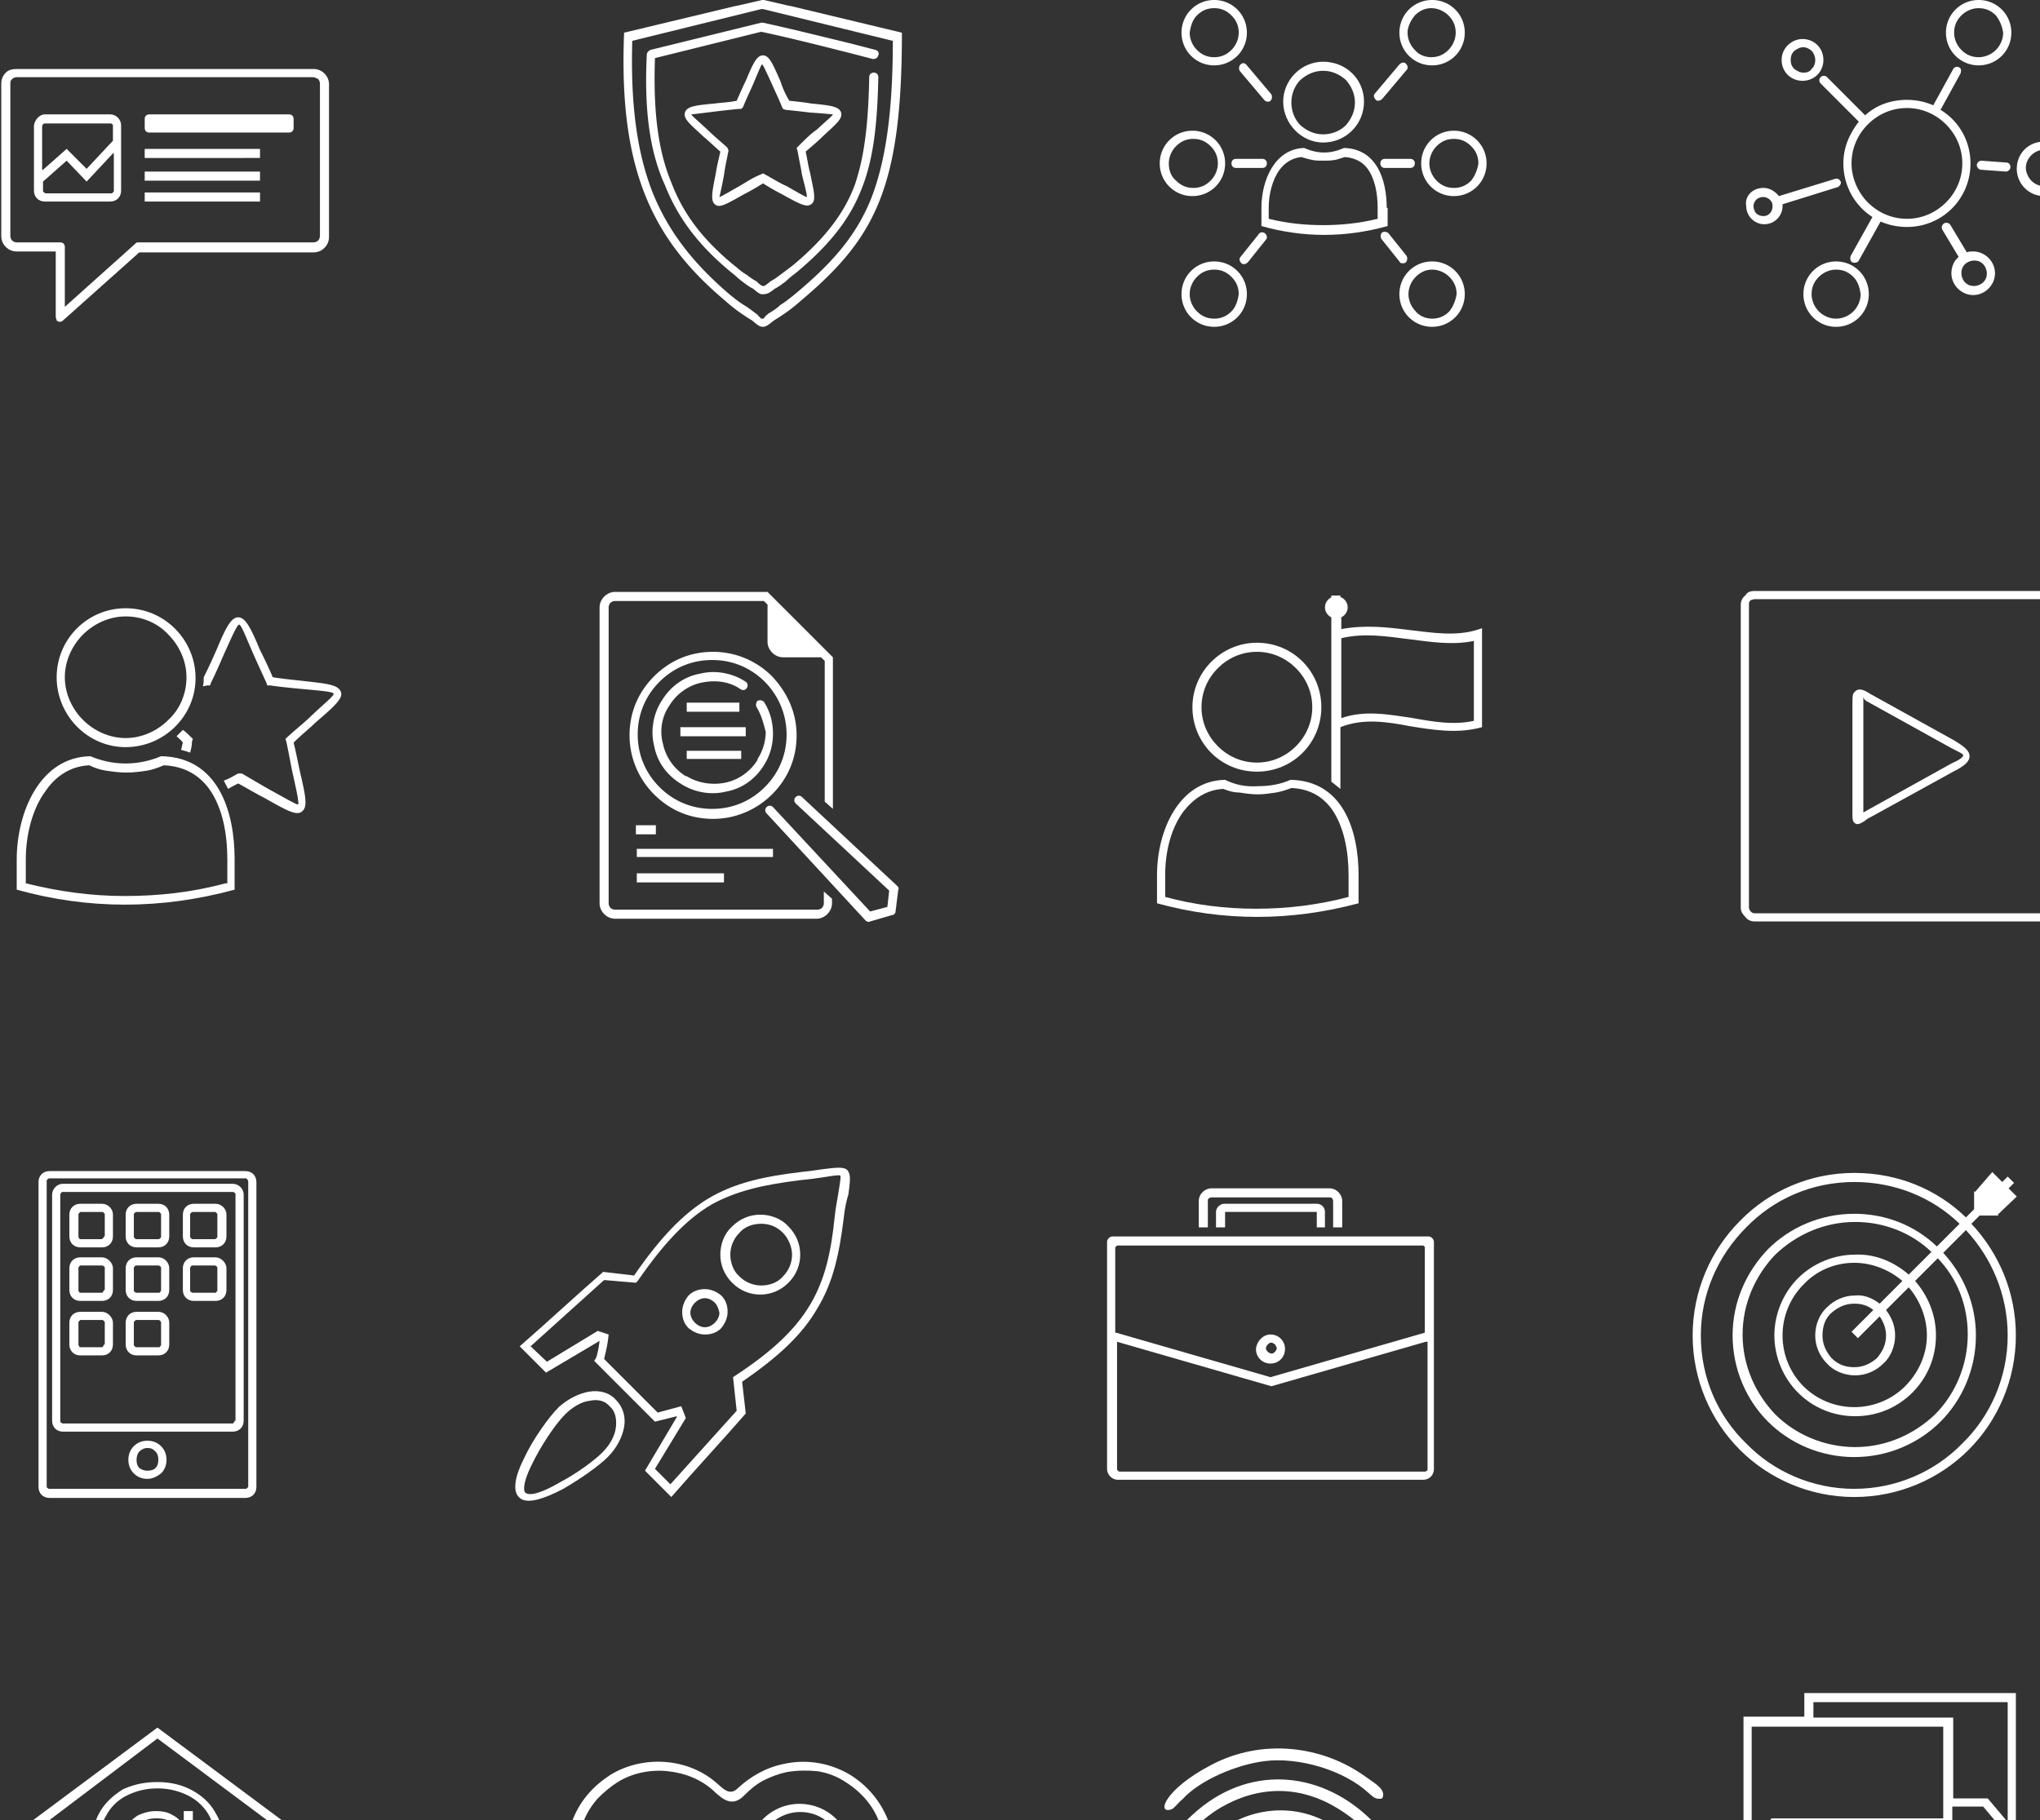 <svg xmlns="http://www.w3.org/2000/svg" width="642" height="573" viewBox="0 0 642 573"><rect x="0" y="0" width="642" height="573" fill="#333333" stroke="none"/><g><g clip-path="url(#clip-150:784)"><g><path fill="#fff" d="M49.547 547.26l44.857 33.435c.857.857 2.572 2 3.429 2.858l-48 30.292-48.286-30.292c-.286 0-.286 0 0 0zM38.69 563.262c-3.143 2-5.714 4.286-7.429 7.43-1.714 3.144-2.571 6.859-2.571 10.574s.857 7.43 2.571 10.573a18.59 18.59 0 0 0 7.429 7.43c3.143 1.715 6.857 2.573 10.857 2.573 1.714 0 3.429-.286 5.143-.572s3.143-.571 4.571-1.429l-.857-2.286c-1.429.572-2.571 1.143-4.286 1.429-1.714.286-3.143.572-4.571.572-3.714 0-6.857-.858-9.714-2.287a14.63 14.63 0 0 1-6.572-6.573c-1.428-2.572-2.286-6-2.286-9.43 0-3.43.572-6.573 2.286-9.43a14.63 14.63 0 0 1 6.572-6.574c2.857-1.429 6-2.286 9.714-2.286 3.714 0 6.857.857 9.714 2.286a15.537 15.537 0 0 1 6.572 6.287c1.428 2.858 2.285 6.002 2.285 9.431 0 3.143-.285 5.43-1.142 7.144-.858 1.715-2 2.572-3.43 2.572-.856 0-1.428-.285-2-.857-.57-.572-.856-1.429-.856-2.572v-17.147h-2.857v4.573c-.857-1.429-2-2.572-3.715-3.43-1.428-.857-3.142-1.143-5.142-1.143-2 0-4 .572-5.715 1.43-1.714 1.142-3.143 2.571-4 4.286a13.287 13.287 0 0 0-1.428 6.001c0 2.287.571 4.287 1.428 6.002.857 1.714 2.286 3.143 4 4.286 1.715.858 3.715 1.43 5.715 1.43s3.714-.572 5.428-1.43c1.429-.857 2.857-2 3.714-3.715 0 1.715.572 2.858 1.429 3.715.857.858 2 1.43 3.429 1.43 2.57 0 4.285-1.144 5.714-3.43 1.143-2 2-5.144 2-8.86 0-4-1.143-7.715-2.857-10.573-1.715-3.143-4.286-5.43-7.429-7.144-3.143-1.715-6.857-2.572-10.857-2.572-4.286 0-7.714.857-10.857 2.286zm6 26.005c-1.429-.571-2.286-1.714-3.143-3.143-.857-1.429-1.143-3.144-1.143-4.858 0-1.715.286-3.144 1.143-4.573.857-1.143 1.714-2.286 3.143-3.143 1.428-.858 2.857-1.143 4.571-1.143 1.714 0 3.143.285 4.572 1.143 1.428.571 2.285 1.714 3.142 3.143.858 1.43 1.143 3.144 1.143 4.859 0 2-.285 3.715-1.143 4.858-.857 1.143-1.714 2.286-3.142 3.143-1.429.858-2.858 1.143-4.572 1.143s-3.143-.285-4.571-1.428zm20.285 18.005c11.143-6.86 22-13.432 33.143-20.576v44.01zm33.429 27.148v8.574c0 .285-.286.571-.286.571l-.285.286H67.26l-60.286-.286H1.261l-.286-.286c-.285 0-.285-.285-.285-.285v-8.288l36.285-26.291.286.285 2.857 2.572 9.429 5.716c4.286-2.572 8.571-5.43 12.857-8.002l35.714 25.434zM34.69 607.272l-34 24.006-.286-45.439zM.975 646.425c0 .286.286.286.572.286h98.571c.572 0 1.143-.858 1.143-1.429l-.286-62.3c.286-.285.286-.571 0-.857L49.547 543.83l-51.429 38.294c-.285.286 0 .572.286.857-.286.286-.286.858-.286 1.143v60.871c0 .857.572 1.429 1.143 1.429z"/></g><g><path fill="#fff" d="M236.693 100.879c-2.857-1.714-5.714-3.715-8.571-6.287-23.429-19.718-33.429-42.009-31.715-84.304L230.98 2l1.428-.285L239.837 0h.57l7.43 1.715 1.428.285 34.571 8.288c0 48.582-8.286 64.586-31.714 84.304-2.857 2.572-5.715 4.573-8.572 6.287-1.714 1.429-2.571 2.001-3.428 2.001-1.143 0-1.715-.572-3.429-2.001zm11.714-69.158c2.858.286 5.143.572 6.858.858 5.714.571 8.857.857 9.428 2.857.572 2-1.714 3.715-6 7.716-1.428 1.43-3.143 2.858-5.143 4.573.572 2.572.857 4.858 1.429 6.858 1.143 5.716 2 8.574.286 9.717-1.429 1.143-4-.286-9.143-3.144-1.715-.857-3.715-2-6-3.429-2.286 1.429-4.286 2.572-6 3.43-5.143 2.857-7.715 4.572-9.143 3.143-1.429-1.143-.857-4.001.286-9.717.285-2 .857-4.286 1.428-6.858-2-1.715-3.714-3.43-5.143-4.573-4.285-4-6.571-5.715-6-7.716.572-2 3.429-2.286 9.429-2.857 2-.286 4-.286 6.857-.858 1.143-2.572 2-4.572 2.857-6.287 2.286-5.43 3.429-8.002 5.429-8.002 2 0 3.143 2.858 5.428 8.002.572 1.715 1.429 4.001 2.857 6.287zm6.572 3.715a317.692 317.692 0 0 0-7.714-.857l-.857-.286-.286-.571c-1.143-2.858-2.286-5.144-3.143-7.145-2-4.286-2.857-6.287-3.143-6.287-.286 0-1.143 2.286-2.857 6.287-.857 2-2 4.287-3.143 7.145l-.571.571h-.857c-2.858.286-5.43.572-7.715.858-4.571.571-6.857.857-7.143.857 0 .286 1.715 1.715 5.143 4.858 1.429 1.429 3.429 3.144 5.715 5.144l.57.572.287.857c-.572 2.858-1.143 5.43-1.429 7.716-.857 4.572-1.428 6.859-1.428 6.859.285 0 2.285-1.143 6.285-3.43 2-1.143 4-2.572 6.857-3.715l.572-.286.571.286c2.572 1.43 4.857 2.858 6.857 3.715 4 2.287 6 3.43 6.286 3.43.286 0-.286-2.572-1.428-6.859-.286-2-.858-4.572-1.43-7.716l-.285-.857.572-.572c2.285-2.286 4-4 5.714-5.144 3.429-3.143 5.143-4.572 5.143-4.858-.286 0-2.572-.286-7.143-.572zm18.571-11.145c0-.857.572-1.429 1.429-1.429.857 0 1.429.572 1.429 1.429-.286 14.289-1.43 25.434-5.143 34.865-3.715 9.716-10 17.718-20.572 26.577-1.143.857-2.571 2-3.428 2.858-1.143.857-2.286 1.715-3.429 2.286-1.428 1.143-2.286 1.715-3.428 1.715-1.143.285-2-.572-3.43-1.715-1.142-.571-2.285-1.429-3.428-2.286-1.142-.857-2.285-2-3.428-2.858-9.714-8.002-16.572-16.575-20.857-27.434-4.858-10.574-6.572-24.006-5.715-41.152 0-.572.572-1.143 1.143-1.43l34.857-8.573h.572c9.143 2 18.285 4.287 27.714 6.573l7.714 2c.857.287 1.143.858.857 1.715-.285.858-.857 1.144-1.714 1.144l-7.714-2c-9.143-2.287-18-4.573-27.429-6.574l-33.428 8.288c-.572 16.289.857 28.863 5.143 39.151 4 10.574 10.571 18.576 20 26.292 1.143.857 2.285 2 3.428 2.572 1.143.857 2.286 1.714 3.429 2.286l.285.286c.858.857 1.43 1.143 1.715 1.143h.285c.286 0 .572-.286 1.715-1.143l.285-.286c1.143-.572 2.286-1.429 3.43-2.286l3.428-2.572c10-8.288 16.285-16.29 19.714-25.435 3.143-9.144 4.286-19.718 4.571-34.007zm.572 38.294c4.571-11.717 6.857-27.149 6.857-49.725L240.122 2.858h-.572L198.98 12.86c-.572 19.719 1.428 34.865 6.286 47.439 5.143 12.86 13.143 22.862 24.571 32.578 1.429 1.144 2.857 2.287 4.286 3.144 1.428.857 2.857 2 4 2.858.285 0 .285.286.285.286l1.143 1.143h.572c.285 0 .285-.286 1.143-1.143.285 0 .285-.286.285-.286 1.429-.858 2.857-1.715 4-2.858 1.429-.857 2.857-2 4.286-3.143 11.714-9.717 19.429-18.29 24.286-30.293z"/></g><g><g><path fill="#fff" d="M467.831 51.438a10.244 10.244 0 0 1-10.285 10.288 10.244 10.244 0 0 1-10.286-10.288 10.244 10.244 0 0 1 10.286-10.288 10.244 10.244 0 0 1 10.285 10.288zm-2.571 0c0-2.286-.857-4-2.286-5.43-1.428-1.429-3.143-2.286-5.428-2.286-2.286 0-4 .857-5.429 2.286-1.428 1.43-2.286 3.43-2.286 5.43 0 2 .858 4 2.286 5.43 1.429 1.429 3.143 2.286 5.429 2.286 2.285 0 4-.857 5.428-2.286 1.143-1.43 2-3.43 2.286-5.43z"/></g><g><path fill="#fff" d="M375.266 61.726a10.244 10.244 0 0 1-10.286-10.288 10.244 10.244 0 0 1 10.286-10.288 10.244 10.244 0 0 1 10.285 10.288 10.244 10.244 0 0 1-10.285 10.288zm-5.143-4.858c1.428 1.429 3.143 2.286 5.428 2.286 2.286 0 4-.857 5.429-2.286 1.429-1.43 2.286-3.43 2.286-5.43 0-2.286-.857-4-2.286-5.43-1.429-1.429-3.143-2.286-5.429-2.286-2.285 0-4 .857-5.428 2.286-1.429 1.43-2.286 3.43-2.286 5.43 0 2 .572 4 2.286 5.43z"/></g><g><path fill="#fff" d="M440.4 10.288A10.244 10.244 0 0 1 450.686 0a10.244 10.244 0 0 1 10.286 10.288 10.244 10.244 0 0 1-10.286 10.288A10.244 10.244 0 0 1 440.4 10.288zm2.571 0c0 2 .858 4 2.286 5.43 1.143 1.429 3.143 2.286 5.143 2.286 2.286 0 4-.857 5.429-2.286 1.428-1.43 2.285-3.43 2.285-5.43 0-2.286-.857-4-2.285-5.43C454.4 3.43 452.4 2.572 450.4 2.572c-2 0-3.714.857-5.143 2.286-1.143 1.43-2.286 3.43-2.286 5.43z"/></g><g><path fill="#fff" d="M460.971 92.588a10.244 10.244 0 0 1-10.285 10.288A10.244 10.244 0 0 1 440.4 92.588 10.244 10.244 0 0 1 450.686 82.3a10.244 10.244 0 0 1 10.286 10.288zm-2.571 0c0-2.286-.857-4-2.286-5.43-1.428-1.429-3.428-2.286-5.428-2.286s-3.715.857-5.143 2.286c-1.429 1.43-2.286 3.43-2.286 5.43 0 2 .857 4 2.286 5.43 1.143 1.429 3.143 2.286 5.143 2.286 2.285 0 4-.857 5.428-2.286 1.143-1.43 2-3.43 2.286-5.43z"/></g><g><path fill="#fff" d="M371.83 10.288A10.244 10.244 0 0 1 382.116 0a10.244 10.244 0 0 1 10.286 10.288 10.244 10.244 0 0 1-10.286 10.288 10.244 10.244 0 0 1-10.286-10.288zm2.571 0c0 2 .858 4 2.286 5.43 1.429 1.429 3.143 2.286 5.429 2.286 2.286 0 4-.857 5.428-2.286 1.429-1.43 2.286-3.43 2.286-5.43 0-2.286-.857-4-2.286-5.43-1.428-1.429-3.142-2.286-5.428-2.286s-4 .857-5.429 2.286c-1.428 1.43-2 3.43-2.286 5.43z"/></g><g><path fill="#fff" d="M392.401 92.588a10.244 10.244 0 0 1-10.285 10.288 10.244 10.244 0 0 1-10.286-10.288A10.244 10.244 0 0 1 382.116 82.3a10.244 10.244 0 0 1 10.286 10.288zm-2.571 0c0-2.286-.857-4-2.286-5.43-1.428-1.429-3.143-2.286-5.428-2.286-2.286 0-4 .857-5.429 2.286-1.428 1.43-2.286 3.43-2.286 5.43 0 2 .858 4 2.286 5.43 1.429 1.429 3.143 2.286 5.429 2.286 2.285 0 4-.857 5.428-2.286 1.429-1.43 2-3.43 2.286-5.43z"/></g><g><path fill="#fff" d="M403.83 32.004c0-6.858 5.714-12.574 12.571-12.574 7.143 0 12.858 5.43 12.858 12.574 0 7.145-5.715 12.86-12.858 12.86-6.857 0-12.571-6.001-12.571-12.86zm2.571.286c0 2.858 1.143 5.43 2.858 7.144 2 1.715 4.285 2.858 7.142 2.858 2.858 0 5.429-1.143 7.143-2.858 1.715-2 2.857-4.286 2.857-7.144 0-2.858-1.142-5.144-2.857-7.144-2-1.715-4.285-2.858-7.143-2.858-2.857 0-5.142 1.143-7.142 2.858-1.715 1.714-2.858 4.286-2.858 7.144z"/></g><g><path fill="#fff" d="M436.694 65.441v5.716c-13.428 3.715-26.571 3.715-39.714 0V68.87v-1.143-2.287c0-8.859 4.286-18.575 13.429-18.861 2 .857 4 1.429 6.285 1.429 2.286 0 4.286-.572 6.286-1.429 10.286.286 13.429 10.002 13.429 18.861zm-3.143 0c0-4.572-.857-9.145-3.142-12.288-1.429-2-3.715-3.43-7.143-3.715-.857.286-2 .571-2.857.857-1.429.286-2.858.286-4 .286-1.143 0-2.572 0-3.715-.286-1.143-.286-2.285-.571-3.143-.857-2.857.286-5.142 1.714-6.857 4-2.285 3.144-3.428 7.717-3.428 12.003v3.43c5.714 1.429 11.428 2 17.143 2 5.428 0 11.428-.572 17.142-2z"/></g><g><path fill="#fff" d="M441.545 82.874c.286 0 .571 0 .857-.286.571-.571.571-1.429.286-2l-5.715-7.145c-.571-.571-1.428-.571-2-.285-.571.571-.571 1.429-.285 2l5.714 7.145c.286.571.571.571 1.143.571z"/></g><g><path fill="#fff" d="M390.403 20.288c-.571.572-.571 1.43-.285 2l7.714 9.146c.286.285.571.571 1.143.571.285 0 .571 0 .857-.286.571-.571.571-1.428.286-2l-7.715-9.145c-.571-.857-1.428-.857-2-.286z"/></g><g><path fill="#fff" d="M396.116 73.727l-5.715 7.145c-.571.571-.285 1.429.286 2 .286.286.572.286.857.286.286 0 .857-.286 1.143-.572l5.714-7.144c.572-.572.286-1.429-.285-2-.857-.572-1.715-.286-2 .285z"/></g><g><path fill="#fff" d="M433.834 31.718c.286 0 .857-.285 1.143-.571l7.714-9.145c.572-.572.286-1.429-.285-2-.572-.572-1.429-.286-2 .285l-7.715 9.145c-.571.572-.285 1.43.286 2 .286.286.572.286.857.286z"/></g><g><path fill="#fff" d="M435.829 50.01c-.858 0-1.429.572-1.429 1.429 0 .857.571 1.429 1.429 1.429h8c.857 0 1.428-.572 1.428-1.43 0-.856-.571-1.428-1.428-1.428z"/></g><g><path fill="#fff" d="M388.979 50.01c-.858 0-1.429.572-1.429 1.429 0 .857.571 1.429 1.429 1.429h8.285c.857 0 1.429-.572 1.429-1.43 0-.856-.572-1.428-1.429-1.428z"/></g></g><g><path fill="#fff" d="M554.978 59.156c2 0 3.715 1.143 4.857 2.572l17.715-5.43c.857-.286 1.428.286 1.714.857.286.572-.286 1.43-.857 1.715l-17.429 5.43v.571c0 3.144-2.571 5.716-5.714 5.716-3.143 0-5.714-2.572-5.714-5.716-.572-3.143 2-5.715 5.428-5.715zm66 20.004c3.715 0 6.857 3.144 6.857 6.859s-3.142 6.858-6.857 6.858c-3.714 0-6.857-3.143-6.857-6.858 0-2 .857-4.001 2.286-5.144l-5.143-8.573c-.286-.572-.286-1.43.571-2 .572-.287 1.429-.287 2 .57l5.143 8.574c.572-.286 1.429-.286 2-.286zm3.143 4.001c-.857-.857-1.714-1.143-2.857-1.143-1.143 0-2.286.572-2.857 1.143-.857.857-1.143 1.715-1.143 2.858s.571 2.286 1.143 2.858c.857.857 1.714 1.143 2.857 1.143 1.143 0 2.286-.572 2.857-1.143.857-.858 1.143-1.715 1.143-2.858s-.571-2.286-1.143-2.858zm-37.143-46.867c3.429-3.144 8-4.858 13.143-4.858 2.857 0 5.714.571 8.286 1.714l6.286-11.43c.285-.572 1.142-.858 1.714-.572.857.285.857 1.143.571 2l-6.285 11.431c5.714 3.43 9.428 9.716 9.428 16.86 0 11.146-8.857 20.005-20 20.005-2.857 0-5.714-.571-8.286-1.714l-6.857 12.288c-.285.572-1.143.857-2 .572-.571-.286-.857-1.144-.571-2l6.857-12.29c-5.429-3.429-9.143-9.716-9.143-16.86 0-5.144 2-9.43 4.857-13.146l-12-12.002c-.571-.572-.571-1.43 0-2.001.572-.571 1.429-.571 2 0zm44.286 14.86c.857 0 1.429.572 1.429 1.429 0 .857-.858 1.429-1.429 1.429l-7.714-.572c-.857 0-1.429-.857-1.429-1.429 0-.857.857-1.429 1.429-1.429zm-64-38.866c3.714 0 6.571 2.858 6.571 6.573 0 3.715-2.857 6.573-6.571 6.573-3.714 0-6.571-2.858-6.571-6.573 0-3.715 3.142-6.573 6.571-6.573zm2.857 3.715c-.571-.571-1.714-1.143-2.571-1.143-1.143 0-2 .572-2.857 1.143-.858.858-1.143 1.715-1.143 2.858s.285 2 1.143 2.858c.857.572 1.714 1.143 2.857 1.143 1.143 0 2-.286 2.571-1.143.857-.857 1.143-1.715 1.143-2.858s-.571-2.286-1.143-2.858zm42.286-5.715A10.244 10.244 0 0 1 622.693 0a10.244 10.244 0 0 1 10.285 10.288 10.244 10.244 0 0 1-10.285 10.288 10.244 10.244 0 0 1-10.286-10.288zm15.714-5.43c-1.428-1.429-3.143-2.286-5.428-2.286-2 0-4 .857-5.429 2.286-1.429 1.43-2.286 3.144-2.286 5.43 0 2 .857 4 2.286 5.43 1.429 1.429 3.143 2.286 5.429 2.286 2 0 4-.857 5.428-2.286 1.429-1.43 2.286-3.43 2.286-5.43-.286-2-1.143-4-2.286-5.43zm-15.714 34.293c-3.143-3.143-7.429-5.144-12.286-5.144-4.857 0-9.143 2-12.286 5.144-3.142 3.144-5.142 7.43-5.142 12.289 0 4.572 2 9.145 5.142 12.288 3.143 3.144 7.429 5.144 12.286 5.144 4.857 0 9.143-2 12.286-5.144 3.143-3.143 5.143-7.43 5.143-12.288 0-4.858-2-9.145-5.143-12.289zm30.857 5.43c4.571 0 8.571 3.715 8.571 8.573 0 4.573-4 8.574-8.571 8.574-4.857 0-8.571-4.001-8.571-8.573 0-4.859 3.714-8.574 8.571-8.574zm4 4.287c-1.143-1.143-2.571-1.715-4-1.715-1.714 0-3.143.857-4 1.715-1.143 1.143-1.714 2.572-1.714 4 0 1.43.857 3.144 1.714 4.002 1.143 1.143 2.571 1.714 4 1.714 1.714 0 3.143-.571 4-1.714 1.143-1.143 1.714-2.572 1.714-4.001 0-1.43-.571-2.858-1.714-4.001zM567.55 92.592a10.244 10.244 0 0 1 10.285-10.288 10.244 10.244 0 0 1 10.286 10.288 10.244 10.244 0 0 1-10.286 10.288 10.244 10.244 0 0 1-10.285-10.288zm15.714-5.43c-1.429-1.429-3.143-2.286-5.429-2.286-2 0-4 .857-5.428 2.286-1.429 1.429-2.286 3.143-2.286 5.43 0 2 .857 4 2.286 5.43 1.428 1.428 3.428 2.286 5.428 2.286s4-.858 5.429-2.287c1.429-1.428 2.286-3.429 2.286-5.43-.286-2-.857-4-2.286-5.429zm-26.286-24.291c-.571-.572-1.428-.857-2-.857-.857 0-1.714.285-2.285.857-.572.571-.858 1.429-.858 2 0 .572.286 1.715.858 2.287.571.571 1.428.857 2.285.857.857 0 1.429-.286 2-.857.572-.572.857-1.43.857-2.287s-.285-1.429-.857-2z"/></g><g><path fill="#fff" d="M645.544 186.04c1.143 0 2.286.572 2.857 1.143.858.857 1.143 2 1.143 2.858v95.735c0 1.143-.571 2.286-1.143 2.858-.857.857-2 1.429-2.857 1.429h-93.428c-1.143 0-2.286-.572-2.857-1.429-.858-.857-1.429-1.715-1.429-2.858v-95.45c0-1.142.571-2.286 1.429-2.857.571-1.143 1.714-1.429 2.857-1.429zm-30.857 46.867c3.429 2 5.143 3.43 5.143 5.144 0 1.715-1.714 3.144-5.143 4.859l-25.428 14.003c-1.143.571-1.715.857-2.286 1.429-1.429.857-2.286 1.429-3.143.857-.857-.572-.857-1.429-.857-2.858v-34.865c0-1.428 0-2.572.286-3.143 1.142-1.715 2.571-1.715 5.142 0zM587.26 220.62c-.858-.572-.858-1.429-.858-1.143v36.294c.572-.286 1.429-.858 2-1.144l25.715-14.288c2.571-1.144 3.714-2 3.714-2.572 0-.572-1.714-1.144-4.286-2.572zm-35.143-32.007c-.286 0-.857.286-1.143.286-.286.286-.572.571-.572 1.143v95.735c0 .286.286.858.572 1.143.286.286.571.572 1.143.572h93.428c.286 0 .857-.286 1.143-.572.286-.285.286-.571.286-1.143v-95.45c0-.285-.286-.857-.286-1.142-.571-.286-.857-.572-1.143-.572z"/></g><g><path fill="#fff" d="M265.551 383.226c-1.429 11.717-3.429 20.576-8.286 28.578-4.571 8.002-12 15.146-23.714 23.148l1.143 10.002c-7.715 8.86-15.715 17.432-23.429 26.292l-8.286-8.288 10-16.86v-.287l-6.857 1.715-19.143-19.147.572-.857c.285-.572.857-2.858 1.143-5.43l-16.858 10.002-8.285-8.287c8.857-7.716 17.428-15.718 26.285-23.434l9.715 1.143c8.285-12.003 15.428-19.433 23.428-24.291 8.286-4.858 17.143-6.859 29.143-8.288 2.572-.285 4.857-.571 6.572-.857 4.571-.571 6.857-.857 8 .286 1.142 1.429.857 3.43.285 7.716-.571 1.714-1.143 4.286-1.428 7.144zm-10.572 27.435c4.572-7.716 6.572-16.29 7.715-27.72.285-2.858.857-5.43 1.142-7.43.572-3.43.858-5.145.572-5.43-.286-.286-2 0-5.714.571-1.715.286-4 .572-6.858.857-11.714 1.43-20.285 3.43-28 7.716-7.714 4.573-14.857 12.003-23.142 24.006l-.572.571-10-.857-23.143 20.862 5.143 4.858 16-9.717 3.429 1.144-.286 2.286c-.286 2-.857 4-1.143 5.43l16.857 16.86 7.429-2 1.428 3.715-9.714 16.003 4.857 4.859 20.857-23.148-1.142-10.574.857-.572c11.714-7.716 18.857-14.574 23.428-22.29zm-33.143-4.858c2 0 3.715.857 5.143 2 1.429 1.429 2 3.144 2 5.144s-.857 3.715-2 5.144c-1.428 1.429-3.143 2-5.143 2s-3.714-.857-5.142-2c-1.429-1.429-2-3.143-2-5.144 0-2 .857-3.715 2-5.144 1.142-1.143 2.857-2 5.142-2zm3.143 4.286c-.857-.857-2-1.429-3.143-1.429-1.142 0-2.285.572-3.142 1.43-.858.857-1.429 2-1.429 3.143 0 1.143.571 2.286 1.429 3.143.857.858 2 1.43 3.142 1.43 1.143 0 2.286-.572 3.143-1.43.857-.857 1.429-2 1.429-3.143-.286-1.429-.857-2.572-1.429-3.144zm-33.143 32.579c-1.428-1.715-3.714-2.286-6.285-1.715-2.572.286-5.429 2-7.715 4.287-3.142 3.143-7.714 10.002-10.571 16.003-2 4.001-2.857 7.431-2 8.574 1.429 1.429 6-.286 10.857-3.144 5.429-2.858 10.857-6.859 13.429-9.43 2.571-2.573 4-5.43 4.285-8.002.286-2.858-.285-5.144-2-6.573zm-6.571-4.572c3.429-.572 6.571.285 8.571 2.571 2.286 2.287 3.143 5.43 2.572 8.574-.572 3.143-2.286 6.573-5.143 9.43-2.857 2.858-8.571 6.859-14 10.003-6 3.143-11.714 5.144-14 2.572-2-2.001-1.143-6.573 1.429-11.717 2.857-6.287 8-13.432 11.142-16.575 2.858-2.572 6.286-4.287 9.429-4.858zm61.143-50.012c-2-2-4.286-2.857-6.857-2.857-2.572 0-5.143.857-6.857 2.858-2 2-2.858 4.572-2.858 6.858 0 2.286.858 5.144 2.858 6.859 2 2 4.571 2.858 6.857 2.858 2.571 0 5.143-.858 6.857-2.858 2-2 2.857-4.573 2.857-6.859 0-2.286-1.143-5.144-2.857-6.858zm-7.143-5.715c3.143 0 6.571 1.143 8.857 3.715 2.572 2.572 3.714 5.716 3.714 8.86 0 3.143-1.142 6.286-3.714 8.858-2.571 2.572-5.714 3.715-8.857 3.715-3.143 0-6.286-1.143-8.857-3.715-2.572-2.572-3.714-5.715-3.714-8.859 0-3.143 1.142-6.573 3.714-8.859 2.571-2.572 5.714-3.715 8.857-3.715z"/></g><g><path fill="#fff" d="M583.547 369.226c13.714 0 26 5.144 35.143 14.003l2.571-2.572v-5.716l.286.286 5.429-6.287 3.143 3.144 1.714-1.715 2 2-1.714 1.715 2.571 2.572-6 5.716.286.285h-6l-2.572 2.572c8.572 9.145 14 21.434 14 35.15 0 14.004-5.714 26.864-14.857 36.009-9.143 9.145-22 14.86-36 14.86s-26.857-5.715-36-14.86-14.857-22.005-14.857-36.008c0-14.003 5.714-26.863 14.857-36.008 9.143-9.43 22-15.146 36-15.146zm-.857 50.01l6.857-6.858c-1.714-1.429-3.714-2-6-2-2.857 0-5.143 1.143-7.143 2.857-2 1.715-2.857 4.287-2.857 7.145 0 2.858 1.143 5.144 2.857 7.144 2 2 4.286 2.858 7.143 2.858s5.143-1.143 7.143-2.858c1.714-2 2.857-4.286 2.857-7.144 0-2.286-.857-4.287-2-6.002l-6.857 6.86zm16-16.003c-4-3.43-9.429-5.715-15.143-5.715-6.286 0-12 2.572-16 6.858-4 4.001-6.571 9.717-6.571 16.004 0 6.287 2.571 12.002 6.571 16.003 4 4.001 9.714 6.573 16 6.573s12-2.572 16-6.573c4-4 6.857-9.716 6.857-16.003 0-5.716-2.285-11.146-5.714-15.146l-7.143 7.144c1.714 2.286 2.857 4.858 2.857 8.002 0 3.43-1.428 6.859-3.714 8.859-2.286 2.286-5.428 3.715-8.857 3.715-3.429 0-6.857-1.429-8.857-3.715-2.286-2.286-3.715-5.43-3.715-8.86 0-3.428 1.429-6.858 3.715-8.858 2.285-2.286 5.428-3.715 8.857-3.715 2.857-.286 5.429.857 7.714 2.572zm9.143-9.145c-6.286-6.001-14.857-9.43-24-9.43-9.714 0-18.572 4-25.143 10.288-6.286 6.572-10.286 15.432-10.286 25.148s4 18.576 10.286 25.148c6.286 6.287 15.429 10.288 25.143 10.288s18.571-4 25.143-10.288c6.285-6.287 10.285-15.432 10.285-25.148 0-9.43-3.428-17.718-9.428-24.005l-7.143 7.144c4 4.573 6.571 10.574 6.571 17.147 0 7.144-2.857 13.431-7.428 18.004-4.572 4.572-10.857 7.43-18 7.43-7.143 0-13.429-2.858-18-7.43-4.572-4.573-7.429-11.146-7.429-18.004 0-6.859 2.857-13.432 7.429-18.004 4.571-4.572 11.143-7.43 18-7.43 6.286-.286 12.286 2.286 16.857 6.287zm8.857-8.859c-8.571-8.287-20.286-13.145-33.143-13.145-13.428 0-25.428 5.43-34 14.288-8.857 8.86-14.286 20.862-14.286 34.008 0 13.431 5.429 25.434 14.286 34.007 8.572 8.86 20.857 14.29 34 14.29s25.429-5.43 34-14.29c8.857-8.573 14.286-20.861 14.286-34.007 0-12.86-5.143-24.577-13.143-33.15l-7.143 7.144c6.286 6.859 10.286 16.004 10.286 26.006 0 10.574-4.286 20.29-11.143 27.149-6.857 6.858-16.571 11.145-27.143 11.145-10.571 0-20.286-4.287-27.143-11.145-6.857-6.859-11.142-16.575-11.142-27.15 0-10.573 4.285-20.003 11.142-27.148 6.857-6.859 16.572-11.145 27.143-11.145 10 0 19.143 3.715 26 10.288z"/></g><g><path fill="#fff" d="M98.686 21.72c1.428 0 2.571.572 3.428 1.429.857.857 1.429 2 1.429 3.43v48.01c0 1.429-.572 2.572-1.429 3.43-.857.856-2 1.428-3.428 1.428H43.829l-24 21.433c-.572.572-1.429.572-2 0 0-.286-.286-.857-.286-1.143V79.161H5.257c-1.428 0-2.571-.571-3.428-1.429C.97 76.875.4 75.732.4 74.303v-48.01c0-1.43.571-2.573 1.429-3.43.857-.857 2-1.143 3.428-1.143zM45.543 60.586h36.286v2.857H45.543zm0-6.573h36.286v2.858H45.543zm0-7.145h36.286v2.858H45.543zm-32 6.573l7.428-6.573 6.286 6.287 8.286-8.859v-4.858c0-.286 0-.286-.286-.286 0-.285-.286-.285-.571-.285H14.114c-.285 0-.285 0-.571.285 0 0-.286.286-.286.572v13.717zm22-5.144l-8.286 8.86-6.286-6.573-7.428 6.572v2.858c0 .286 0 .286.286.572.285 0 .285.285.571.285h20.571c.286 0 .286 0 .572-.285.286-.286.286-.286.286-.572V48.297zM90.97 36.01c.858 0 1.429.571 1.429 1.429v2.857c0 .858-.571 1.43-1.429 1.43h-44c-.857 0-1.428-.572-1.428-1.43v-2.857c0-.858.571-1.43 1.428-1.43zm-56.285 0c2 0 3.428 1.714 3.428 3.43v20.575c0 2-1.428 3.43-3.428 3.43H14.114c-2 0-3.428-1.43-3.428-3.43V39.438c.285-1.715 1.714-3.43 3.428-3.43zM5.257 24.292c-.571 0-1.143.286-1.428.572-.572.571-.572.857-.572 1.428v48.011c0 .572.286 1.143.572 1.429.285.286.857.571 1.428.571h13.714c.858 0 1.429.572 1.429 1.43v18.86l22-19.718c.286-.286.571-.572.857-.572h55.429c.571 0 1.143-.285 1.428-.571.286-.286.572-.858.572-1.429v-48.01c0-.572-.286-1.144-.572-1.43-.571-.285-1.143-.571-1.714-.571z"/></g><g><g><path fill="#fff" d="M251.544 604.415c-2.857 0-5.714-.572-8.285-1.715-11.715.286-17.429 12.86-17.429 24.291v8.288l2.857 2.572v-10.86c0-5.716 1.429-11.717 4.572-16.003 2.285-3.144 5.428-5.43 9.428-5.716 1.429.572 2.572.857 4 1.143 1.429.286 3.143.572 4.857.572 1.715 0 3.143-.286 4.857-.572 1.429-.286 2.572-.857 4-1.143.572 0 1.143 0 2 .286l2.286-2.286c-1.428-.286-2.857-.572-4.571-.572-2.857 1.143-5.429 1.715-8.572 1.715z"/></g><g><path fill="#fff" d="M279.26 594.132c-2.857 6.858-7.143 10.288-11.143 14.289-2.286 2.286-37.429 37.722-38.286 38.294-.857-.572-36.285-36.294-38.285-38.294-4-3.716-8.286-7.43-11.143-14.29-2.857-6.858-2.857-14.86 0-21.718 2.571-6.287 6.857-10.574 11.714-13.718 10.286-6.287 24.572-5.43 33.714 2.858 1.429 1.143 3.715 4.001 6.286 1.43 4-3.716 8.857-6.574 14.572-7.717 7.714-1.715 15.142 0 20.857 3.43 12 7.43 17.143 22.29 11.714 35.436zm-2-18.861c-1.714-6.002-5.714-10.86-11.143-14.29-2.571-1.714-5.428-2.857-8.857-3.429-3.143-.285-6.286-.285-9.714.286-2.572.572-4.857 1.429-7.143 2.572-2.286 1.143-4.286 2.858-6 4.573-4 4.286-7.143 1.143-9.429-.858l-.285-.286c-4-3.715-9.143-5.715-14.572-6.287-5.428-.571-11.143.572-15.714 3.43-2.286 1.429-4.286 3.143-6.286 5.144-2 2.286-3.428 4.572-4.571 7.43-1.429 3.143-2 6.287-2 9.716-.286 3.43.571 6.573 1.714 9.717 2.286 5.43 5.714 8.573 8.857 11.717l5.143 5.143 32.857 32.865 34-34.008 2.286-2.286 1.714-1.714c3.143-3.144 6.571-6.288 8.857-11.717 2.286-5.716 2.286-12.003.286-17.719z"/></g><g><path fill="#fff" d="M267.831 584.13c0 8.858-7.428 16.289-16.285 16.289s-16.286-7.145-16.286-16.29c0-8.859 7.429-16.289 16.286-16.289 9.143 0 16.285 7.144 16.285 16.29zm-2.571-.287c0-3.715-1.429-6.858-4-9.43-2.286-2.572-5.714-4.001-9.429-4.001-4 0-7.142 1.715-9.714 4-2.571 2.287-4 5.716-4 9.431 0 4.001 1.429 7.145 4 9.717 2.572 2.572 6 4 9.714 4 3.715 0 6.858-1.428 9.429-4a13.79 13.79 0 0 0 4-9.716z"/></g></g><g><g><path fill="#fff" d="M17.83 213.189c0-12.003 9.714-21.719 21.714-21.719 12.286 0 22 10.002 22 22.005 0 12.002-10 21.719-22 21.719S17.83 225.192 17.83 213.189zm2.571 0c0 5.144 2.286 10.002 5.715 13.432 3.428 3.429 8.285 5.715 13.428 5.715 5.143 0 10-2.286 13.429-5.715 3.714-3.43 5.714-8.288 5.714-13.432s-2.286-10.002-5.714-13.431c-3.429-3.716-8.286-5.716-13.429-5.716-5.143 0-10 2.286-13.428 5.716-3.429 3.429-5.715 8.287-5.715 13.431z"/></g><g><path fill="#fff" d="M59.836 236.904c.285-1.143.571-2 .571-3.429l.286-.857-.572-.572c-.857-.857-1.714-1.714-2.571-2.286l-.571.572-1.429 1.428c.571.572 1.429 1.144 2 2-.286.858-.286 1.43-.571 2.287 1.142.286 2 .572 2.857.857z"/></g><g><path fill="#fff" d="M73.831 270.343v9.716c-23.142 6.287-46 6.287-68.571 0v-3.715-2-3.715c0-15.147 7.429-32.293 23.143-32.579 3.428 1.429 7.143 2.286 11.143 2.286 4 0 7.714-.857 11.143-2.286 18 .286 23.142 17.432 23.142 32.293zm-2.285 7.716v-7.43c0-8.002-1.429-16.29-5.715-22.291-3.142-4.287-7.714-7.144-14.285-7.43-2 .857-3.715 1.429-5.429 1.714-2 .286-4 .572-6.286.572-2.285 0-4.285-.286-6.285-.572-2-.285-3.715-.857-5.429-1.714-6 .286-10.571 3.43-13.714 8.002-4.286 5.715-6.286 14.003-6.286 21.719v7.43c10.286 2.572 20.572 4 31.143 4 10.571 0 21.143-1.142 31.714-4z"/></g><g><path fill="#fff" d="M107.259 217.764c-.858-2.287-4.572-2.572-12-3.43-2.572-.285-5.715-.571-9.429-1.143-1.429-3.429-2.857-6.287-4-8.573-2.857-6.859-4.571-10.288-6.857-10.288-2.286 0-4 3.43-6.857 10.288-1.143 2.572-2.286 5.144-4 8.573 0 .858 0 2-.286 2.858l1.429-.286h.857l.285-.857c1.715-3.43 3.143-6.859 4.286-9.43 2.572-5.716 4-8.86 4.572-8.86.571 0 1.714 2.858 4.285 8.86a748.762 748.762 0 0 0 4.286 9.43l.286.857h.857c4 .572 7.428.858 10.286 1.143 6.285.572 9.428.858 9.714 1.43.286.57-2.286 2.571-6.857 6.858-2 2-4.572 4-7.715 6.859l-.571.571.286.857c.857 4.001 1.428 7.43 2 10.003 1.428 6.287 2 9.43 1.714 9.716-.286.286-3.143-1.429-8.857-4.572-2.572-1.43-5.429-3.144-8.857-5.144h-1.143l-.572.285c-1.428.858-2.571 1.43-4 2 .572.858.858 1.715 1.429 2.573.857-.572 2-1.143 3.143-1.715 3.143 1.715 6 3.43 8.286 4.573 6.571 3.715 10 5.715 11.714 4.286 2-1.429 1.143-5.144-.572-12.574-.571-2.572-1.142-5.715-2-9.145 2.572-2.572 5.143-4.572 6.858-6.287 6-5.144 8.857-7.716 8-9.716z"/></g></g><g><path fill="#fff" d="M378.12 222.62c0 4.859 2 9.145 5.143 12.289 3.143 3.143 7.428 5.144 12.286 5.144 4.857 0 9.142-2 12.285-5.144 3.143-3.144 5.143-7.43 5.143-12.288 0-4.859-2-9.145-5.143-12.289-3.143-3.143-7.428-5.144-12.285-5.144-4.858 0-9.143 2-12.286 5.144-3.143 3.144-5.143 7.43-5.143 12.289zm44-34.578c1.143.571 2 1.714 2 3.143 0 1.429-.857 2.572-2 3.144v3.715c7.429-1.43 14.571-.572 21.429.285 7.428.858 14.285 2.001 21.142 0l1.715-.571v31.15l-1.143.285c-7.143 1.715-14.286.572-21.429-.571-7.428-1.429-14.857-2.572-22 .286v19.433l-2.857-2.287V194.33c-1.143-.572-2-1.715-2-3.144s.857-2.572 2-3.143v-.572h2.857v.572zm21.143 13.145c-6.857-.857-14-2-21.143-.286v25.149c7.429-2.572 14.857-1.143 22.571 0 6.286 1.143 12.858 2.286 19.143.857V201.76c-6.857 1.429-13.714.286-20.571-.572zm-47.714 1.143c11.428 0 20.285 9.145 20.285 20.29 0 11.146-8.857 20.29-20.285 20.29-11.429 0-20.286-9.144-20.286-20.29 0-11.145 9.143-20.29 20.286-20.29zm.285 45.153c3.715 0 7.143-.571 10.286-2 16.571.286 21.429 16.003 21.429 30.006v8.86c-21.429 5.715-42.572 5.715-63.429 0v-8.86c0-14.003 6.857-29.72 21.429-30.006 2.857 1.429 6.285 2.286 10.285 2zm-10.857.857c-5.428.286-9.428 3.144-12.571 7.145-4 5.43-5.715 12.86-5.715 20.004v6.859c9.429 2.572 19.143 3.715 28.572 3.715 9.714 0 19.428-1.143 29.143-3.715v-6.859c0-7.43-1.429-15.146-5.143-20.576-2.857-4-6.857-6.573-12.857-6.858-1.429.571-3.143 1.143-4.857 1.429-2 .285-3.715.571-5.715.571s-4-.286-5.714-.571c-2 0-3.714-.572-5.143-1.144z"/></g><g><path fill="#fff" d="M241.547 186.33l20.572 20.576v47.725l-2.572-2.287V208.05l-1.143-1.143h-12c-2.571 0-4.857-2.286-4.857-4.858V190.33l-1.143-1.143h-46.857c-.571 0-1.143.286-1.428.571-.286.286-.572.858-.572 1.43v93.162c0 .572.286 1.144.572 1.43.285.285.857.571 1.428.571h63.714c.572 0 1.143-.286 1.429-.572.286-.285.571-.857.571-1.429v-3.715l2.572 2.287v1.428c0 2.573-2.286 4.859-4.857 4.859h-63.429c-2.571 0-4.857-2.286-4.857-4.859v-93.163c0-2.572 2.286-4.858 4.857-4.858zm-3.428 36.294c-.286-.572-.286-1.43.285-2 .572-.286 1.429-.286 2 .285 2 3.144 2.857 6.573 2.857 10.002 0 3.43-.857 6.859-2.857 10.002-2.857 4.573-7.143 7.43-12 8.288-4.571 1.143-10 .286-14.285-2.572-4.572-2.858-7.429-7.144-8.286-12.003-1.143-4.572-.286-10.002 2.571-14.289 2.857-4.572 7.143-7.43 12-8.287 4.572-1.143 10-.286 14.286 2.572.571.286.857 1.429.286 2-.286.572-1.143.858-2 .286-3.715-2.572-8.286-2.858-12.286-2-4 .857-7.714 3.429-10 7.144-2.571 3.715-3.143 8.288-2 12.288.857 4.001 3.429 7.716 7.143 10.003h.286c3.714 2.286 8.285 2.857 12.285 2 4-.857 7.715-3.43 10-7.144v-.286c1.715-2.572 2.572-5.716 2.572-8.573-.572-2-1.143-4.859-2.857-7.716zm-13.715-17.433c7.143 0 13.715 2.858 18.572 7.716 4.571 4.859 7.714 11.146 7.714 18.576s-2.857 13.717-7.714 18.575c-4.572 4.573-11.143 7.716-18.572 7.716-7.428 0-13.714-2.857-18.571-7.716-4.572-4.572-7.714-11.145-7.714-18.575s2.857-13.717 7.714-18.576c4.857-4.858 11.143-7.716 18.571-7.716zm16.286 9.43c-4.286-4.286-10-6.858-16.571-6.858-6.572 0-12.286 2.572-16.572 6.859s-6.857 10.002-6.857 16.575c0 6.573 2.571 12.288 6.857 16.575 4.286 4.287 10 6.859 16.572 6.859 6.571 0 12.285-2.572 16.571-6.859 4.286-4.287 6.857-10.002 6.857-16.575a23.583 23.583 0 0 0-6.857-16.575zm.571 41.439c-.571-.572-.571-1.43 0-2 .572-.572 1.429-.572 2 0l30.572 32.864 5.428-1.43.572-5.143-29.429-27.435c-.571-.572-.571-1.429 0-2 .572-.572 1.429-.572 2 0l30 28.006c.286.285.572.857.286 1.143l-.857 6.859c0 .571-.572 1.143-1.143 1.143l-6.857 2c-.572.286-1.143 0-1.429-.286zm-40.857 18.86h27.429v2.859h-27.429zm0-7.715h42.857v2.572h-42.857zm15.715-46.01h16.571v2.858h-16.571zm-9.715 38.58v2.858h-6.285v-2.858zm9.715-23.434h17.142v2.572H216.12zm-2-7.43h20.571v2.857h-20.571z"/></g><g><g><path fill="#fff" d="M50.686 455.245c1.143 1.143 1.714 2.572 1.714 4.286 0 1.715-.571 3.144-1.714 4.287-1.143.857-2.572 1.715-4.286 1.715-1.714 0-3.143-.572-4.286-1.715-1.143-1.143-1.714-2.572-1.714-4.287 0-1.714.571-3.143 1.714-4.286 1.143-1.143 2.572-1.715 4.286-1.715 1.714 0 3.143.572 4.286 1.715zm-.857 4.286c0-1.143-.286-2-.858-2.572-.857-.857-1.428-1.143-2.571-1.143-1.143 0-2 .572-2.571 1.143-.572.572-.858 1.715-.858 2.572 0 1.143.286 2 .858 2.572.857.572 1.428.858 2.571.858 1.143 0 2-.286 2.571-.858.572-.571.858-1.429.858-2.572z"/></g><g><path fill="#fff" d="M73.257 372.65c1.714 0 3.429 1.429 3.429 3.43v71.158c0 2-1.429 3.43-3.429 3.43H19.83c-2 0-3.429-1.43-3.429-3.43v-71.159c0-1.714 1.429-3.429 3.429-3.429zm.857 74.588v-71.159c0-.285 0-.571-.285-.571-.286-.286-.286-.286-.572-.286H19.83c-.286 0-.572 0-.572.286-.286.286-.286.286-.286.571v71.159c0 .286 0 .571.286.571.286.286.286.286.572.286H72.97c.286 0 .572 0 .572-.286.286-.285.286-.285.286-.571z"/></g><g><path fill="#fff" d="M32.116 412.95c1.714 0 3.428 1.715 3.428 3.43v6.858c0 2-1.428 3.43-3.428 3.43h-6.857c-2 0-3.429-1.43-3.429-3.43v-6.859c0-2 1.429-3.429 3.429-3.429zm.857 10.288v-6.859c0-.285 0-.285-.286-.571s-.286-.286-.571-.286h-6.857l-.286.286c-.286.286-.286.286-.286.571v6.859c0 .286 0 .286.286.572 0 .285 0 .285.286.285h6.571c.286 0 .571 0 .571-.286.286-.285.286-.285.286-.571z"/></g><g><path fill="#fff" d="M77.263 368.65c2 0 3.428 1.429 3.428 3.43v96.02c0 2.001-1.428 3.43-3.428 3.43H15.549c-2 0-3.429-1.429-3.429-3.43v-96.02c0-2.001 1.429-3.43 3.429-3.43zm.857 3.144c0-.286-.286-.286-.286-.572-.285-.286-.285-.286-.571-.286H15.549c-.286 0-.572.286-.572.286-.286.286-.286.286-.286.572v96.02c0 .286 0 .572.286.572.286.286.286.286.572.286h61.714c.286 0 .286 0 .571-.286.286-.286.286-.286.286-.571z"/></g><g><path fill="#fff" d="M32.116 395.8c1.714 0 3.428 1.715 3.428 3.43v6.858c0 2-1.428 3.43-3.428 3.43h-6.857c-2 0-3.429-1.43-3.429-3.43v-6.859c0-2 1.429-3.429 3.429-3.429zm.857 10.288v-6.859c0-.285 0-.571-.286-.571-.286-.286-.286-.286-.571-.286h-6.857s-.286 0-.286.286c-.286.286-.286.286-.286.571v6.859c0 .286 0 .572.286.572 0 .285 0 .285.286.285h6.571c.286 0 .571 0 .571-.285.286-.286.286-.286.286-.572z"/></g><g><path fill="#fff" d="M67.836 395.8c1.714 0 3.428 1.715 3.428 3.43v6.858c0 2-1.428 3.43-3.428 3.43h-6.857c-2 0-3.429-1.43-3.429-3.43v-6.859c0-2 1.429-3.429 3.429-3.429zm.571 3.43c0-.286 0-.572-.286-.572-.285-.286-.285-.286-.571-.286h-6.857c-.286 0-.572 0-.572.286-.285.286-.285.286-.285.571v6.859c0 .286 0 .571.285.571.286.286.286.286.572.286h6.857c.286 0 .571 0 .571-.286.286-.285.286-.285.286-.571z"/></g><g><path fill="#fff" d="M49.836 378.94c2 0 3.428 1.429 3.428 3.43v6.858c0 2-1.428 3.43-3.428 3.43h-6.857c-2 0-3.429-1.43-3.429-3.43v-6.859c0-2 1.429-3.429 3.429-3.429zm.857 3.43c0-.286 0-.286-.286-.572s-.286-.286-.571-.286h-6.857c-.286 0-.572.286-.572.286-.286.286-.286.286-.286.571v6.859c0 .286 0 .286.286.572.286.285.286.285.572.285h6.857c.285 0 .571-.285.571-.285.286-.286.286-.286.286-.572z"/></g><g><path fill="#fff" d="M49.836 395.8c2 0 3.428 1.715 3.428 3.43v6.858c0 2-1.428 3.43-3.428 3.43h-6.857c-2 0-3.429-1.43-3.429-3.43v-6.859c0-2 1.429-3.429 3.429-3.429zm.857 3.43c0-.286 0-.572-.286-.572-.286-.286-.286-.286-.571-.286h-6.857c-.286 0-.572 0-.572.286-.286.286-.286.286-.286.571v6.859c0 .286 0 .571.286.571.286.286.286.286.572.286h6.857c.285 0 .571 0 .571-.286.286-.285.286-.285.286-.571z"/></g><g><path fill="#fff" d="M67.836 378.94c1.714 0 3.428 1.429 3.428 3.43v6.858c0 2-1.428 3.43-3.428 3.43h-6.857c-2 0-3.429-1.43-3.429-3.43v-6.859c0-2 1.429-3.429 3.429-3.429zm.571 3.43c0-.286 0-.286-.286-.572-.285-.286-.285-.286-.571-.286h-6.857c-.286 0-.572.286-.572.286-.285.286-.285.286-.285.571v6.859c0 .286 0 .286.285.572.286.285.286.285.572.285h6.857c.286 0 .571-.285.571-.285.286-.286.286-.286.286-.572z"/></g><g><path fill="#fff" d="M32.116 378.94c1.714 0 3.428 1.429 3.428 3.43v6.858c0 2-1.428 3.43-3.428 3.43h-6.857c-2 0-3.429-1.43-3.429-3.43v-6.859c0-2 1.429-3.429 3.429-3.429zm.857 10.288v-6.859c0-.285 0-.285-.286-.571s-.286-.286-.571-.286h-6.857l-.286.286c-.286.286-.286.286-.286.571v6.859c0 .286 0 .286.286.572 0 .285 0 .285.286.285h6.571c.286 0 .571-.285.571-.285.286-.286.286-.286.286-.572z"/></g><g><path fill="#fff" d="M49.836 412.95c2 0 3.428 1.715 3.428 3.43v6.858c0 2-1.428 3.43-3.428 3.43h-6.857c-2 0-3.429-1.43-3.429-3.43v-6.859c0-2 1.429-3.429 3.429-3.429zm.857 3.43c0-.286 0-.286-.286-.572s-.286-.286-.571-.286h-6.857c-.286 0-.572.286-.572.286-.286.286-.286.286-.286.571v6.859c0 .286 0 .286.286.572.286.285.286.285.572.285h6.857c.285 0 .571 0 .571-.286.286-.285.286-.285.286-.571z"/></g></g><g><path fill="#fff" d="M449.543 389.226c.857 0 1.714.858 1.714 1.715v71.444c0 2-1.428 3.43-3.428 3.43h-96c-2 0-3.429-1.715-3.429-3.43v-71.444c0-.858.857-1.715 1.714-1.715zM414.4 378.938a2.561 2.561 0 0 1 2.571 2.572v4.858H414.4v-4.858h-28.857v4.858h-2.857v-4.858c0-1.429 1.428-2.572 2.571-2.572zm4-4.858c2.286 0 4 2 4 4v8.288h-2.857v-8.287c0-.286-.286-.857-.286-.857-.286-.286-.571-.286-.857-.286h-37.143c-.286 0-.857.286-.857.286-.286.285-.286.571-.286.857v8.287h-2.857v-8.287c0-2.286 2-4.001 4-4.001zm-18.571 46.01c2.571 0 4.571 2 4.571 4.573 0 2.572-2 4.572-4.571 4.572-2.572 0-4.572-2-4.572-4.572.286-2.572 2.286-4.573 4.572-4.573zm1.428 3.144c-.286-.286-.857-.572-1.143-.572-.571 0-.857.286-1.143.572-.285.285-.571.857-.571 1.143 0 .571.286.857.571 1.143.286.286.858.571 1.143.571.572 0 .857-.285 1.143-.571.286-.286.572-.858.572-1.143-.286-.572-.286-.858-.572-1.143zm47.429-.858l-48.572 14.003-48.571-14.003v40.01c0 .285 0 .285.286.57.285.286.285.286.571.286h96c.286 0 .286 0 .571-.285.286 0 .286-.286.286-.572v-40.009zm-97.429-2.857l48.572 14.003 48.571-14.003v-26.864c0-.285 0-.285-.286-.285 0-.286-.285-.286-.285-.286h-96c-.286 0-.286 0-.572.286l-.286.286v26.863z"/></g><g><path fill="#fff" d="M430.69 627.848c-1.143-1.715-2.571-4.287-3.429-6.859-4-12.574 9.429-19.719-4-37.722l-2.571-2.858c-5.143-5.43-16-8.574-24.286-6.573-2.857.571-5.143 1.715-7.428 2.858-2.857 1.714-3.715 2.572-5.715 4.572-3.142 3.715-2 1.715-4.571 6.287-2.286 4.001-9.714 12.86-12.286 13.717-1.714.286-2.857-.571-2-2.572.572-.571 2.572-2 3.143-2.571l7.143-8.288c2.857-4.572 4.571-8.288 9.429-11.717 14.571-10.574 34.571-7.43 44 7.43 10.571 16.29.857 25.434 2.285 34.294 1.429 8.859 8 10.002 7.143 13.717-2.857 1.143-4.857-1.715-6.857-3.715zm-22.286-3.144c1.143-3.43 4.572-2.572 3.143 1.429-.857 2.572-.857 5.144-.286 8.002 1.429 5.715 5.143 8.002 8.572 10.288.286 7.716-16.286-5.43-11.429-19.719zm-20.857 20.29c2.286-2 6.572-5.43 9.429-6.287 6.285-1.715 9.714 4.287 10.857 9.43.286 1.43.286 3.144-1.714 2.859-2.572-.572-2-8.574-6.572-9.145-2-.286-6 2.286-7.143 3.143-4.857 3.715-3.714 4.001-6.285 3.144-.286-1.715 0-2.572 1.428-3.144zm54.857-34.865c-2 4.859-.571 12.86-5.143 11.432-1.428-3.716 4.572-10.86.286-26.578-1.143-4.286-2.857-6.287-1.429-7.716 4-3.715 5.43 13.432 6.286 16.004zm-71.143 23.149c5.143-3.716 6.286-5.144 10.572-8.574 1.714-1.143 3.143-3.143 4.571-4.572 4.286-4.287 4.857-4.858 8.857-10.002 3.429-4.287 6.858-11.431 8.858-8.288 1.428 2.572-14.572 20.004-16 21.433-1.715 1.715-3.429 2.858-5.143 4.573-2.286 2.572-10.286 8.573-13.143 10.573-1.143.572-1.714.858-3.143.286-.571-2.858 2.571-4 4.571-5.43zm59.429-68.873c-7.714-7.144-22-11.43-32.857-10.002-8.857 1.143-20.286 6.001-25.714 12.003-1.143.857-2.572 2.857-3.429 3.143-4.857 1.715-2.286-6.287 12.571-14.003 15.715-8.287 34.858-6.287 48.858 4.001 2.857 2 6.285 4 4.857 6.573-2.286.571-3.143-.857-4.286-1.715zm-9.714 4.858c-11.143-6.858-23.715-7.43-35.715-.857-6 3.144-12.285 9.43-16 14.575-.857.857-2.571 4-3.142 4.572-2 2.286-4-.286-2.286-2.858 3.428-5.715 10-12.574 14.857-16.289 18-13.717 40-9.43 54.286 6.001 2.285 2.572 6.571 6.288 4.857 8.86-3.714.285-5.143-6.86-16.857-14.004zm-55.429 42.867c2.286-1.715 6.857-5.43 8.286-7.43 4.286-5.43 4.857-5.43 8.286-12.289 8.857-16.86 30.571-15.717 38.571-2 6.571 11.431-2.857 23.72 1.714 35.15 2.857 7.145 8.572 10.288 9.429 11.146.857 1.143.286 2.572-1.429 2.572-2.571 0-13.714-8.86-12.857-23.148.572-10.86 6.857-22.577-6.857-30.578-4.571-2.572-11.143-3.144-16.286-.858-10.857 4.859-8 12.86-24 27.435-2.857 2.858-4 3.715-6.285 3.144-.572-2.287-.286-2.287 1.428-3.144zm-2.857 14.575c1.143-1.144 2.286-1.715 4-2.858 1.143-.857 2-1.43 3.143-2.286 2.286-1.715 4.286-3.43 6.286-5.144 1.142-.858 1.714-1.715 2.857-2.858 1.143-1.143 1.428-1.43 2.571-2.858.857-.857 1.714-1.715 2.572-2.858 4-5.715 8.571-13.145 12.285-15.717 5.715-4.001 13.429-1.144 16.286 2.857 7.429 10.574-8.286 27.435-13.714 33.436l-2.857 2.858c-1.143.857-1.715 2-2.858 2.858-4.571 4-8.285 6.573-12.857 10.002-3.428 2.572-5.714-.286-1.428-3.144 2.571-1.714 9.714-7.144 11.714-9.144.857-1.144 1.714-1.715 2.857-2.572 2.286-2 3.143-3.43 5.143-5.43 3.143-3.144 6.571-8.574 8.857-12.289 1.143-2 2.572-4.572 3.143-7.144 2.571-9.145-9.429-15.146-16-6.001-3.143 4.286-5.429 8.573-8.857 12.288-1.714 2-3.429 4-5.143 5.716l-11.143 9.716c-2 1.143-4.857 4.287-6.857 2z"/></g><g><path fill="#fff" d="M635.259 627.848v5.144c-12.572 3.43-25.143 3.43-37.429 0v-2-1.143-2c0-8.288 4.286-17.433 12.857-17.719a13.279 13.279 0 0 0 6 1.429c2 0 4-.572 6-1.429 9.714 0 12.572 9.43 12.572 17.718zm-2.286 3.144v-3.144c0-4-.857-8.573-2.857-11.43-1.429-2.001-3.429-3.144-6.572-3.43-.857.286-2 .571-2.857.857-1.143.286-2.571.286-3.714.286-1.143 0-2.572 0-3.714-.286-.858-.286-2-.571-2.858-.857-2.571.286-4.857 1.714-6.285 3.715-2 3.143-3.143 7.144-3.143 11.145v3.144c5.143 1.429 10.571 2 15.714 2 5.429 0 10.572-.571 16-2z"/></g><g><path fill="#fff" d="M614.404 574.693h-55.428l-10.286 12.289V540.4h19.143v-7.43h66.571v48.01l-10.285-12.288h-9.715zm-43.714-34.007h44v25.434h10.857l6.286 7.43v-37.722H570.69zm-13.143 31.721h54v-28.863h-60.286v36.293z"/></g><g><path fill="#fff" d="M584.979 627.848v5.144c-12.858 3.43-25.143 3.43-37.429 0v-2-1.143-2c0-8.288 4.286-17.433 12.857-17.719a13.279 13.279 0 0 0 6 1.429c2 0 4-.572 6-1.429 9.714 0 12.572 9.43 12.572 17.718zm-2.572 3.144v-3.144c0-4-.857-8.573-2.857-11.43-1.429-2.001-3.714-3.144-6.571-3.43-.858.286-2 .571-2.858.857-1.142.286-2.571.286-3.714.286-1.143 0-2.571 0-3.714-.286-.857-.286-2-.571-2.857-.857-2.857.286-4.857 1.714-6.286 3.715-2 3.143-3.143 7.144-3.143 11.145v3.144c5.143 1.429 10.572 2 15.714 2 5.429 0 10.572-.571 16-2z"/></g><g><path fill="#fff" d="M628.69 596.703c0 6.572-5.429 12.002-12 12.002s-12-5.43-12-12.002c0-6.573 5.429-12.003 12-12.003s12 5.144 12 12.003zm-2.857-.286c0-2.572-.857-4.858-2.571-6.573-1.715-1.429-4-2.572-6.572-2.572-2.571 0-4.857.857-6.571 2.572-1.715 1.715-2.572 4-2.572 6.573 0 2.572.857 4.858 2.572 6.573 1.714 1.714 4 2.572 6.571 2.572 2.571 0 4.857-.858 6.571-2.572 1.43-1.715 2.572-4.001 2.572-6.573z"/></g><g><path fill="#fff" d="M566.4 584.41c6.571 0 12 5.43 12 12.003 0 6.572-5.429 12.002-12 12.002s-12-5.43-12-12.002c0-6.573 5.429-11.717 12-12.003zm6.571 5.43c-1.714-1.43-4-2.572-6.571-2.572-2.571 0-4.857.857-6.571 2.572-1.715 1.714-2.572 4-2.572 6.573 0 2.572.857 4.858 2.572 6.572 1.714 1.715 4 2.572 6.571 2.572 2.571 0 4.857-.857 6.571-2.572 1.429-1.714 2.572-4 2.572-6.572 0-2.287-1.143-4.573-2.572-6.573z"/></g></g></g></svg>